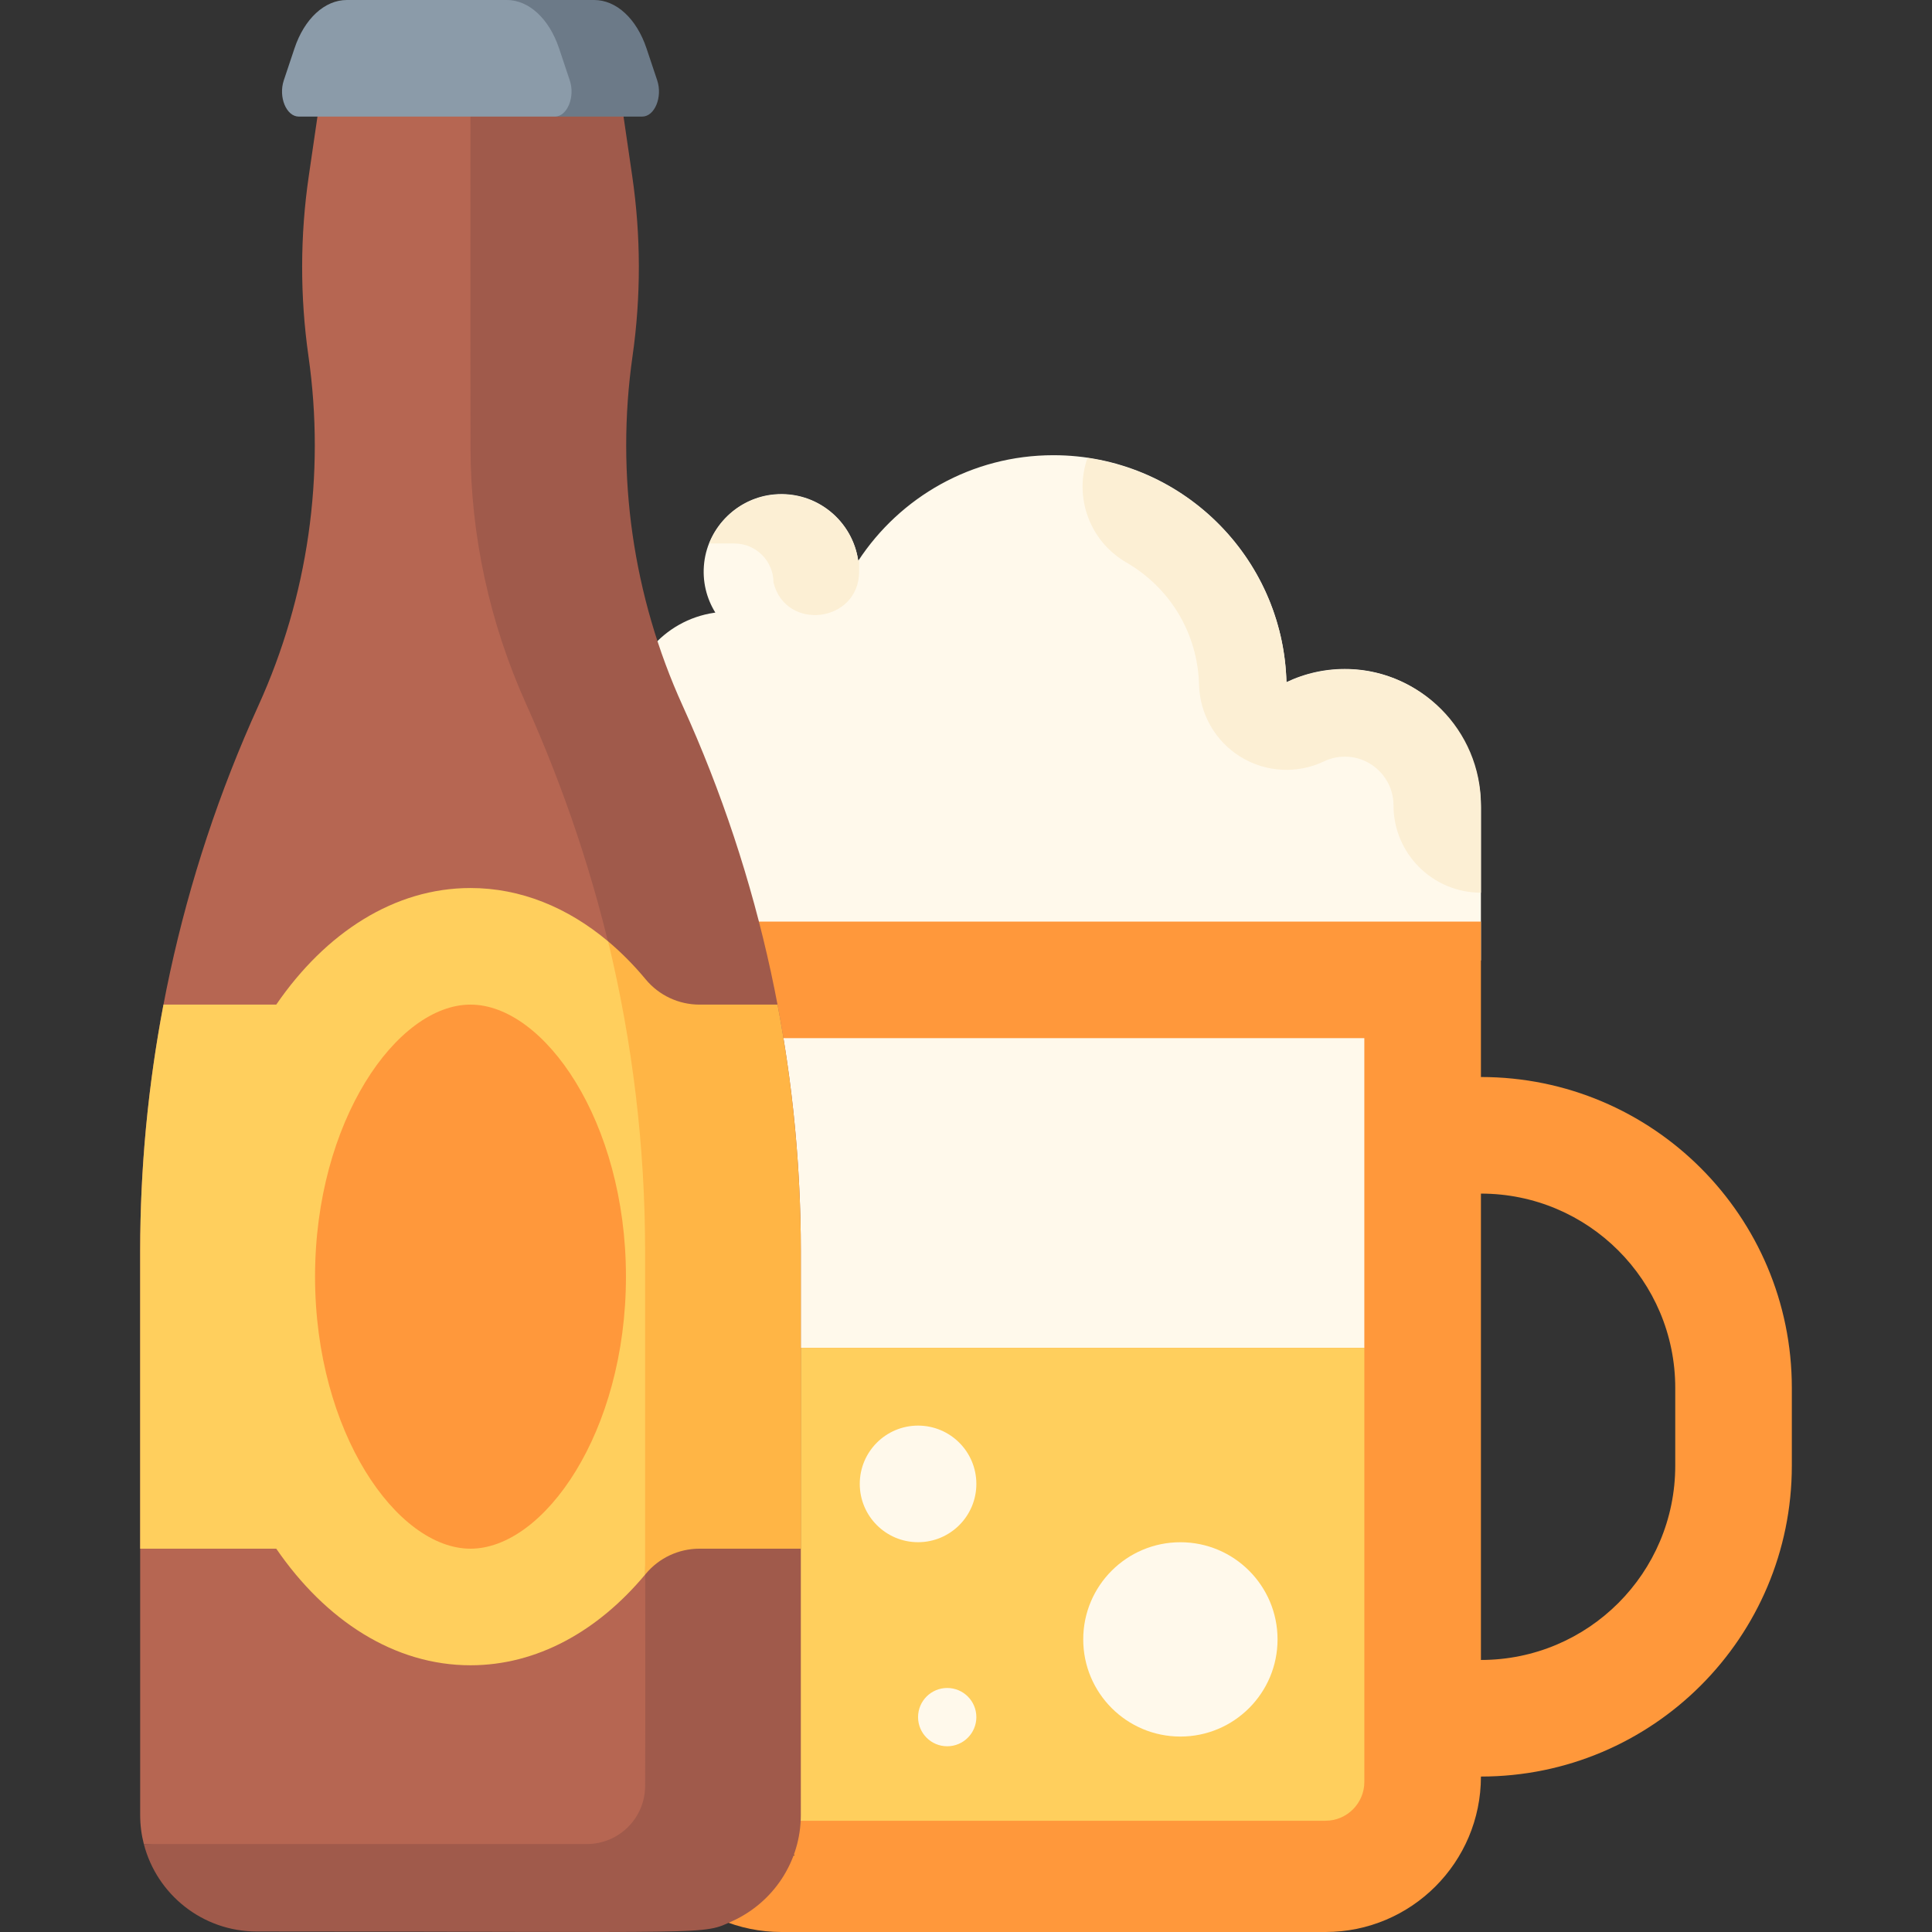 <?xml version="1.0" encoding="iso-8859-1"?>
<!-- Generator: Adobe Illustrator 19.0.0, SVG Export Plug-In . SVG Version: 6.00 Build 0)  -->
<svg version="1.1" id="Capa_1" xmlns="http://www.w3.org/2000/svg" xmlns:xlink="http://www.w3.org/1999/xlink" x="0px" y="0px"
	 viewBox="0 0 512 512" style="enable-background:new 0 0 512 512;" xml:space="preserve">
<rect x="0" y="0" width="512" height="512" fill="#333333" stroke="none"/>
<path style="fill:#FFF9EB;" d="M392.463,214.045c0-19.629-15.394-36.201-35.015-36.751c-5.926-0.166-11.539,1.102-16.523,3.478
	c-0.881-33.36-28.18-60.137-61.752-60.137c-21.646,0-40.69,11.13-51.726,27.979c-1.503-10.561-10.987-18.55-22.164-17.603
	c-9.641,0.817-17.542,8.481-18.661,18.091c-0.57,4.891,0.61,9.464,2.949,13.243c-0.089,0.012-0.176,0.025-0.264,0.038
	c-13.522,1.968-23.424,13.79-23.424,27.455v64.687h226.58V214.045z"/>
<g>
	<path style="fill:#FCEFD4;" d="M356.416,177.354c-5.546,0-10.798,1.255-15.491,3.492c-0.8-30.317-23.422-55.193-52.741-59.479
		c-3.592,10.29,0.494,22.006,10.275,27.669c11.729,6.789,18.943,18.91,19.299,32.423c0.207,7.843,4.368,15.047,11.057,19.146
		c6.689,4.099,14.999,4.535,22.079,1.16c1.723-0.821,3.58-1.238,5.519-1.238c7.099,0,12.874,5.775,12.874,12.874
		c0,12.798,10.375,23.173,23.173,23.173v-23.173C392.463,193.492,376.324,177.354,356.416,177.354z"/>
	<path style="fill:#FCEFD4;" d="M207.079,131.008c-8.699,0-16.122,5.4-19.142,13.024h6.684c5.724,0,10.364,4.641,10.364,10.364
		c3.312,13.097,22.691,10.558,22.691-2.952v-3.097c-0.076,0.114-0.156,0.226-0.231,0.34
		C226.026,138.697,217.461,131.008,207.079,131.008z"/>
</g>
<path style="fill:#FF983B;" d="M392.463,285.42L392.463,285.42v-41.196h-226.58v226.58c0,22.752,18.445,41.196,41.196,41.196
	h144.187c22.752,0,41.196-18.445,41.196-41.196l0,0c45.504,0,82.393-36.888,82.393-82.393v-20.598
	C474.855,322.308,437.967,285.42,392.463,285.42z M443.958,388.411c0,28.44-23.056,51.495-51.495,51.495l0,0V316.317l0,0
	c28.44,0,51.495,23.056,51.495,51.495V388.411z"/>
<rect x="196.775" y="275.12" style="fill:#FFF9EB;" width="164.786" height="82.084"/>
<path style="fill:#FFCF5D;" d="M196.78,357.207v115.012c0,5.679,4.62,10.299,10.299,10.299h144.187
	c5.679,0,10.299-4.62,10.299-10.299c0-6.133,0-61.287,0-115.012H196.78z"/>
<g>
	<circle style="fill:#FFF9EB;" cx="243.296" cy="393.25" r="15.449"/>
	<circle style="fill:#FFF9EB;" cx="312.815" cy="434.457" r="25.748"/>
	<circle style="fill:#FFF9EB;" cx="251.02" cy="455.055" r="7.724"/>
</g>
<g>
	<path style="fill:#81493B;" d="M196.164,508.076c-0.649,0.355-1.315,0.684-1.991,0.993
		C194.849,508.76,195.515,508.432,196.164,508.076z"/>
	<path style="fill:#81493B;" d="M191.372,510.188c-0.696,0.239-1.403,0.458-2.121,0.649
		C189.969,510.647,190.674,510.427,191.372,510.188z"/>
	<path style="fill:#81493B;" d="M193.773,509.249c-0.673,0.297-1.356,0.572-2.054,0.82
		C192.417,509.821,193.101,509.546,193.773,509.249z"/>
	<path style="fill:#81493B;" d="M200.23,505.403c-0.578,0.447-1.168,0.877-1.777,1.283
		C199.062,506.281,199.653,505.85,200.23,505.403z"/>
	<path style="fill:#81493B;" d="M198.193,506.854c-0.593,0.387-1.201,0.756-1.822,1.103
		C196.992,507.609,197.6,507.242,198.193,506.854z"/>
	<path style="fill:#81493B;" d="M186.426,511.44c-0.745,0.124-1.499,0.221-2.26,0.29
		C184.929,511.661,185.681,511.563,186.426,511.44z"/>
	<path style="fill:#81493B;" d="M189.112,510.876c-0.741,0.192-1.493,0.349-2.254,0.487
		C187.619,511.225,188.373,511.068,189.112,510.876z"/>
	<path style="fill:#81493B;" d="M183.746,511.762c-0.797,0.062-1.6,0.103-2.414,0.103
		C182.146,511.865,182.949,511.824,183.746,511.762z"/>
	<path style="fill:#81493B;" d="M202.237,503.714c-0.537,0.493-1.094,0.964-1.663,1.419
		C201.144,504.678,201.701,504.208,202.237,503.714z"/>
	<path style="fill:#81493B;" d="M207.083,498.039c-0.403,0.606-0.827,1.195-1.27,1.769
		C206.256,499.233,206.681,498.644,207.083,498.039z"/>
	<path style="fill:#81493B;" d="M208.397,495.875c-0.35,0.634-0.726,1.252-1.118,1.859
		C207.672,497.127,208.047,496.509,208.397,495.875z"/>
	<path style="fill:#81493B;" d="M209.467,493.735c-0.311,0.684-0.639,1.357-0.997,2.013
		C208.829,495.092,209.156,494.418,209.467,493.735z"/>
	<path style="fill:#81493B;" d="M205.544,500.15c-0.456,0.576-0.929,1.138-1.424,1.679
		C204.615,501.288,205.088,500.726,205.544,500.15z"/>
	<path style="fill:#81493B;" d="M211.254,488.697c-0.194,0.751-0.422,1.486-0.669,2.213
		C210.832,490.183,211.062,489.448,211.254,488.697z"/>
	<path style="fill:#81493B;" d="M210.455,491.296c-0.246,0.695-0.518,1.378-0.812,2.048
		C209.937,492.674,210.208,491.991,210.455,491.296z"/>
	<path style="fill:#81493B;" d="M203.954,502.004c-0.481,0.516-0.979,1.015-1.493,1.499
		C202.975,503.019,203.473,502.52,203.954,502.004z"/>
</g>
<path style="fill:#B66652;" d="M160.229,187.01c-9.787-21.531-14.891-44.81-14.944-68.279c-0.062-27.494,0-109.976,0-109.976
	h-41.196H87.362l-5.541,37.957c-2.308,15.809-2.333,31.868-0.073,47.685l0,0c4.501,31.505-0.105,63.64-13.275,92.613v0.001
	c-20.646,45.422-31.328,94.737-31.328,144.631v149.326c0,2.667,0.338,5.256,0.973,7.724l0,0l153.44,10.299
	c0-7.18,0-160.28,0-167.349C191.558,281.748,180.876,232.432,160.229,187.01z"/>
<path style="fill:#A05A4B;" d="M180.901,187.01c-13.169-28.972-17.775-61.108-13.275-92.613l0,0
	c2.26-15.816,2.235-31.876-0.073-47.685l-5.541-37.958h-37.325c0,0-0.062,82.482,0,109.976c0.053,23.234,5.056,46.281,14.651,67.632
	c20.361,45.301,31.622,94.167,31.621,143.833c-0.001,89.184,0.118,126.671,0.008,143.162c-0.057,8.491-6.958,15.335-15.449,15.335
	H38.118l0,0c3.431,13.326,15.527,23.173,29.924,23.173c123.099,0,117.702,1.067,126.131-2.796
	c10.672-4.884,18.056-15.651,18.056-28.101V331.642C212.229,281.748,201.547,232.432,180.901,187.01z"/>
<path style="fill:#FFB545;" d="M206.051,266.232h-20.688c-5.502,0-10.722-2.445-14.237-6.678c-3.108-3.744-6.442-7.117-9.966-10.077
	l9.8,167.811c0.055-0.065,0.112-0.127,0.167-0.193c3.514-4.233,8.736-6.678,14.237-6.678h26.866v-78.777
	C212.229,309.631,210.147,287.733,206.051,266.232z"/>
<path style="fill:#FFCF5D;" d="M161.16,249.477c-10.7-8.986-23.164-14.143-36.473-14.143c-20.166,0-38.394,11.833-51.478,30.897
	H43.323c-4.096,21.501-6.178,43.399-6.178,65.41v78.778h36.064c13.084,19.065,31.312,30.897,51.478,30.897
	c17.617,0,33.751-9.034,46.273-24.028v-85.646C170.96,303.884,167.649,276.306,161.16,249.477z"/>
<path style="fill:#FF983B;" d="M124.687,410.419c-19.447,0-41.196-30.831-41.196-72.094s21.75-72.094,41.196-72.094
	s41.196,30.831,41.196,72.094S144.134,410.419,124.687,410.419z"/>
<path style="fill:#6C7A88;" d="M174.163,21.284l-2.833-8.474C168.703,4.959,163.338,0,157.467,0h-23.173l12.722,30.897h23.173
	C173.492,30.897,175.64,25.7,174.163,21.284z"/>
<path style="fill:#8B9BA9;" d="M150.99,21.284l-2.833-8.474C145.53,4.959,140.164,0,134.294,0h-9.607h-23.173h-9.607
	c-5.87,0-11.236,4.959-13.862,12.81l-2.833,8.474c-1.478,4.416,0.67,9.613,3.972,9.613H93.79h4.963h48.263
	C150.319,30.897,152.467,25.7,150.99,21.284z"/>
<g>
</g>
<g>
</g>
<g>
</g>
<g>
</g>
<g>
</g>
<g>
</g>
<g>
</g>
<g>
</g>
<g>
</g>
<g>
</g>
<g>
</g>
<g>
</g>
<g>
</g>
<g>
</g>
<g>
</g>
</svg>
